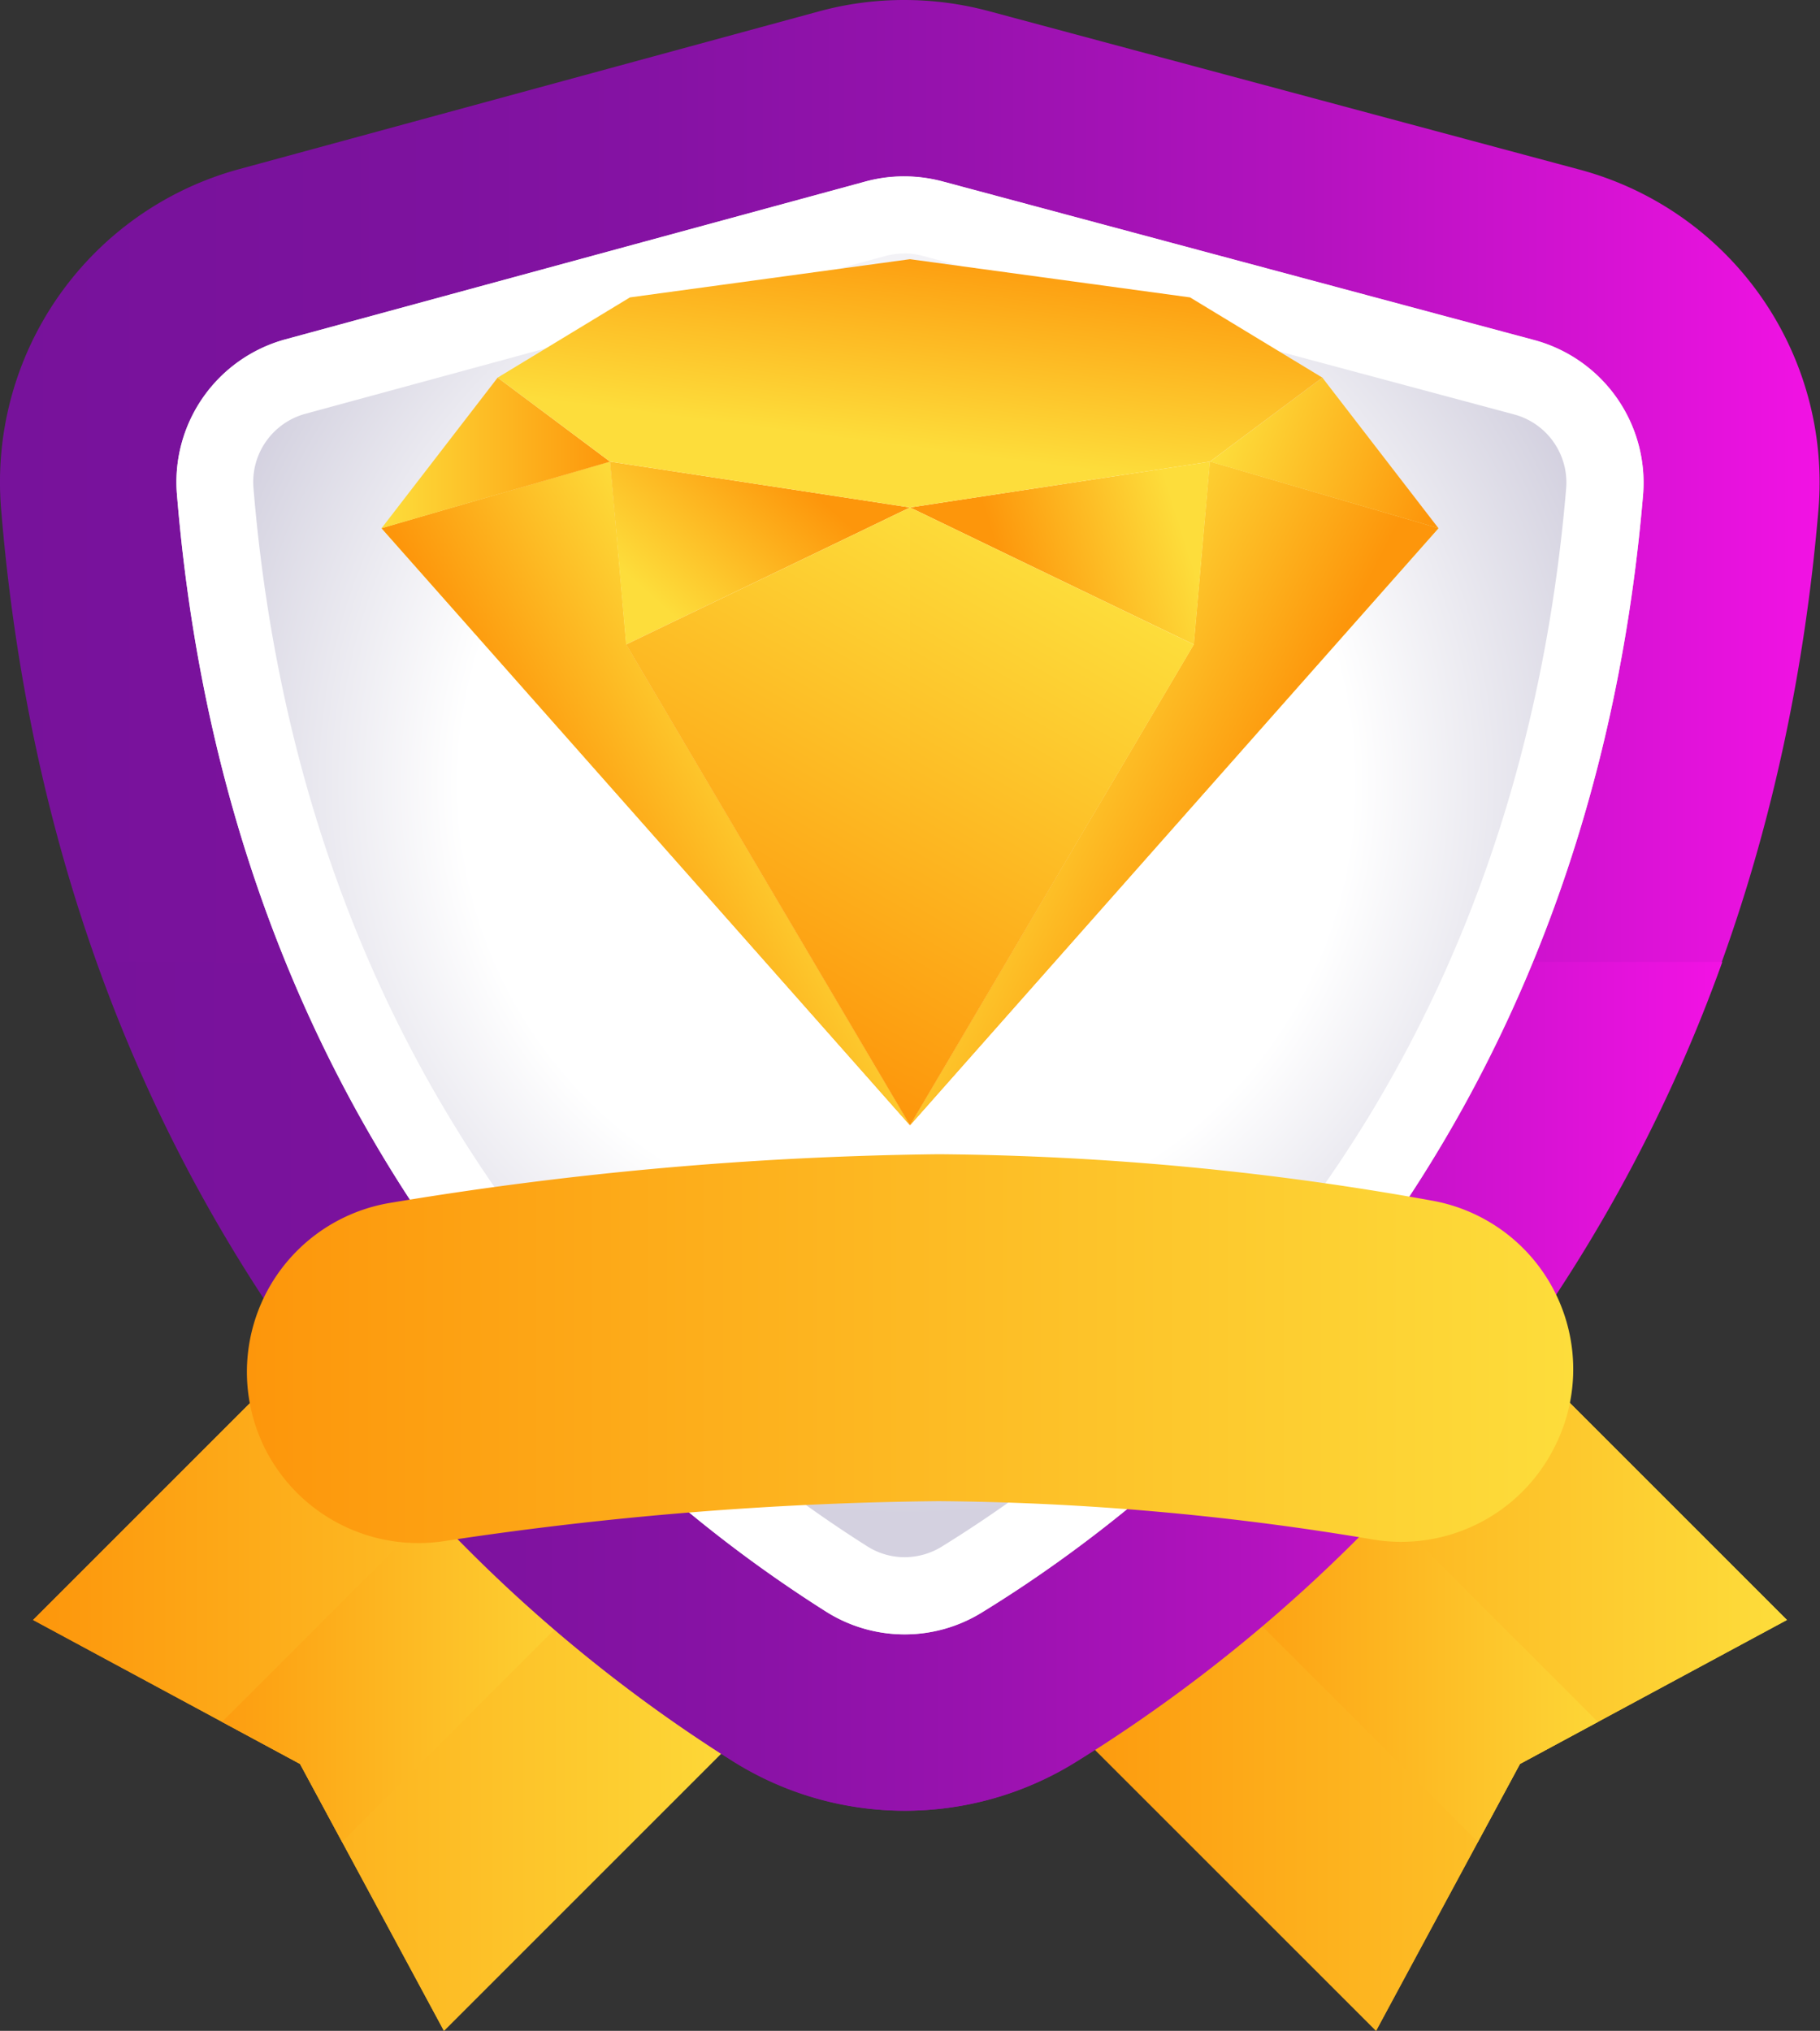 <svg xmlns="http://www.w3.org/2000/svg" xmlns:xlink="http://www.w3.org/1999/xlink" viewBox="0 0 186.7 208.34"><rect x="0" y="0" width="186.7" height="208.34" fill="#333333" stroke="none"/><defs><style>.cls-1{fill:url(#linear-gradient);}.cls-2{fill:url(#linear-gradient-2);}.cls-3{isolation:isolate;}.cls-12,.cls-19,.cls-24,.cls-28,.cls-4,.cls-8{mix-blend-mode:multiply;}.cls-5{clip-path:url(#clip-path);}.cls-6,.cls-8{fill:url(#linear-gradient-4);}.cls-7{fill:url(#linear-gradient-5);}.cls-9{clip-path:url(#clip-path-2);}.cls-10,.cls-12{fill:url(#linear-gradient-8);}.cls-11{fill:url(#linear-gradient-9);}.cls-13{fill:url(#linear-gradient-11);}.cls-14{fill:url(#linear-gradient-12);}.cls-15{fill:url(#radial-gradient);}.cls-16{fill:#fff;}.cls-17{fill:url(#linear-gradient-13);}.cls-18{fill:url(#linear-gradient-14);}.cls-19{fill:url(#linear-gradient-15);}.cls-20{fill:url(#linear-gradient-16);}.cls-21{fill:url(#linear-gradient-17);}.cls-22{fill:url(#linear-gradient-18);}.cls-23{fill:url(#linear-gradient-19);}.cls-24{fill:url(#linear-gradient-20);}.cls-25{fill:url(#linear-gradient-21);}.cls-26{fill:url(#linear-gradient-22);}.cls-27,.cls-28{fill:url(#linear-gradient-23);}.cls-29{fill:url(#linear-gradient-25);}</style><linearGradient id="linear-gradient" x1="106.48" y1="169.92" x2="183.31" y2="169.92" gradientUnits="userSpaceOnUse"><stop offset="0" stop-color="#fd960b"/><stop offset="1" stop-color="#fddd3b"/></linearGradient><linearGradient id="linear-gradient-2" x1="3.39" y1="169.92" x2="80.22" y2="169.92" xlink:href="#linear-gradient"/><clipPath id="clip-path"><polygon class="cls-1" points="148.63 131.51 106.47 173.66 141.16 208.34 155.92 180.96 183.31 166.19 148.63 131.51"/></clipPath><linearGradient id="linear-gradient-4" x1="106.48" y1="169.92" x2="183.31" y2="169.92" gradientTransform="translate(162.59 -52.68) rotate(45)" xlink:href="#linear-gradient"/><linearGradient id="linear-gradient-5" x1="121.39" y1="169.92" x2="168.39" y2="169.92" gradientTransform="translate(162.59 -52.68) rotate(45)" xlink:href="#linear-gradient"/><clipPath id="clip-path-2"><polygon class="cls-2" points="38.07 131.51 80.22 173.66 45.54 208.34 30.78 180.96 3.39 166.19 38.07 131.51"/></clipPath><linearGradient id="linear-gradient-8" x1="3.39" y1="169.92" x2="80.22" y2="169.92" gradientTransform="translate(191.53 260.52) rotate(135)" xlink:href="#linear-gradient"/><linearGradient id="linear-gradient-9" x1="18.31" y1="169.92" x2="65.31" y2="169.92" gradientTransform="translate(191.53 260.52) rotate(135)" xlink:href="#linear-gradient"/><linearGradient id="linear-gradient-11" y1="92.88" x2="186.7" y2="92.88" gradientUnits="userSpaceOnUse"><stop offset="0" stop-color="#77129b"/><stop offset="0.19" stop-color="#7b129d"/><stop offset="0.37" stop-color="#8612a4"/><stop offset="0.54" stop-color="#9912af"/><stop offset="0.72" stop-color="#b412bf"/><stop offset="0.88" stop-color="#d612d3"/><stop offset="1" stop-color="#f212e4"/></linearGradient><linearGradient id="linear-gradient-12" x1="9.99" y1="142.22" x2="176.71" y2="142.22" xlink:href="#linear-gradient-11"/><radialGradient id="radial-gradient" cx="92.98" cy="80.36" r="75.02" gradientUnits="userSpaceOnUse"><stop offset="0.61" stop-color="#fff"/><stop offset="0.97" stop-color="#d7d5e2"/><stop offset="1" stop-color="#d4d1e0"/></radialGradient><linearGradient id="linear-gradient-13" x1="25.3" y1="138.35" x2="161.4" y2="138.35" xlink:href="#linear-gradient"/><linearGradient id="linear-gradient-14" x1="93.35" y1="81.4" x2="147.56" y2="81.4" xlink:href="#linear-gradient"/><linearGradient id="linear-gradient-15" x1="125.99" y1="87.66" x2="103.72" y2="76.2" xlink:href="#linear-gradient"/><linearGradient id="linear-gradient-16" x1="147.73" y1="49.78" x2="126.52" y2="41.78" xlink:href="#linear-gradient"/><linearGradient id="linear-gradient-17" x1="103.57" y1="60.46" x2="121.4" y2="54.83" xlink:href="#linear-gradient"/><linearGradient id="linear-gradient-18" x1="79.87" y1="107.66" x2="108.51" y2="58.06" xlink:href="#linear-gradient"/><linearGradient id="linear-gradient-19" x1="-11218.77" y1="81.4" x2="-11164.56" y2="81.4" gradientTransform="matrix(-1, 0, 0, 1, -11125.42, 0)" xlink:href="#linear-gradient"/><linearGradient id="linear-gradient-20" x1="59.4" y1="88.64" x2="79.81" y2="77.24" xlink:href="#linear-gradient"/><linearGradient id="linear-gradient-21" x1="-11188" y1="46.46" x2="-11164.56" y2="46.46" gradientTransform="matrix(-1, 0, 0, 1, -11125.42, 0)" xlink:href="#linear-gradient"/><linearGradient id="linear-gradient-22" x1="80" y1="47.45" x2="67.27" y2="61.61" xlink:href="#linear-gradient"/><linearGradient id="linear-gradient-23" x1="-11197.17" y1="102.97" x2="-11224.62" y2="55.44" gradientTransform="matrix(-1, 0, 0, 1, -11125.42, 0)" xlink:href="#linear-gradient"/><linearGradient id="linear-gradient-25" x1="95.29" y1="23.78" x2="92.44" y2="45.77" xlink:href="#linear-gradient"/></defs><g class="cls-3"><g id="Layer_2" data-name="Layer 2"><g id="Layer_1-2" data-name="Layer 1"><g class="cls-4"><polygon class="cls-1" points="148.63 131.51 106.47 173.66 141.16 208.34 155.92 180.96 183.31 166.19 148.63 131.51"/><g class="cls-5"><rect class="cls-6" x="115.09" y="145.4" width="59.61" height="49.05" transform="translate(-77.72 152.22) rotate(-45)"/><rect class="cls-7" x="136.18" y="145.4" width="17.41" height="49.05" transform="translate(-77.72 152.22) rotate(-45)"/><rect class="cls-8" x="115.09" y="145.4" width="59.61" height="49.05" transform="translate(-77.72 152.22) rotate(-45)"/></g><polygon class="cls-2" points="38.07 131.51 80.22 173.66 45.54 208.34 30.78 180.96 3.39 166.19 38.07 131.51"/><g class="cls-9"><rect class="cls-10" x="12" y="145.4" width="59.61" height="49.05" transform="translate(-48.78 319.64) rotate(-135)"/><rect class="cls-11" x="33.1" y="145.4" width="17.41" height="49.05" transform="translate(-48.78 319.64) rotate(-135)"/><rect class="cls-12" x="12" y="145.4" width="59.61" height="49.05" transform="translate(-48.78 319.64) rotate(-135)"/></g></g><path class="cls-13" d="M92.8,185.76a33.06,33.06,0,0,1-17.64-5.08,155.47,155.47,0,0,1-32.95-27.83C17.5,125.38,3.34,91.51.11,52.19A33.28,33.28,0,0,1,24.54,17.35L84,1.17A33.09,33.09,0,0,1,92.77,0a33.44,33.44,0,0,1,8.62,1.13L162,17.39a33.22,33.22,0,0,1,24.54,34.9c-2.79,33-13.35,62.2-31.39,86.9a159.88,159.88,0,0,1-45,41.67A33.19,33.19,0,0,1,92.8,185.76Z"/><path class="cls-14" d="M10,98.68a161.3,161.3,0,0,0,32.27,54.17,155.47,155.47,0,0,0,32.95,27.83,33.2,33.2,0,0,0,35,.18,160,160,0,0,0,45-41.67,160.65,160.65,0,0,0,21.46-40.51Z"/><path class="cls-15" d="M100.71,165.43a15.09,15.09,0,0,1-15.93-.07,138.69,138.69,0,0,1-29.12-24.61C33.4,116,21,85.51,18.15,50.71a15.18,15.18,0,0,1,11.14-15.9l59.5-16.18a15.16,15.16,0,0,1,7.91,0l60.65,16.26a15.16,15.16,0,0,1,11.2,15.9C162.82,118.47,122.31,152.18,100.71,165.43Z"/><path class="cls-16" d="M92.77,26a7,7,0,0,1,1.88.25L155.3,42.51a7.24,7.24,0,0,1,5.36,7.59c-2.38,28.14-11.28,53-26.47,73.75a133.53,133.53,0,0,1-37.62,34.84,7.28,7.28,0,0,1-3.77,1.06,7.13,7.13,0,0,1-3.81-1.1,130.94,130.94,0,0,1-27.44-23.19C40.74,112.31,28.79,83.58,26,50.06a7.26,7.26,0,0,1,5.33-7.61l59.5-16.19a7.62,7.62,0,0,1,1.9-.25m0-7.92a15,15,0,0,0-4,.54L29.29,34.81a15.18,15.18,0,0,0-11.14,15.9C21,85.51,33.4,116,55.66,140.75a138.69,138.69,0,0,0,29.12,24.61,15.08,15.08,0,0,0,15.93.07c21.6-13.25,62.11-47,67.84-114.66a15.16,15.16,0,0,0-11.2-15.9L96.7,18.61a15.43,15.43,0,0,0-3.93-.52Z"/><path class="cls-17" d="M27.53,149.26h0a17.62,17.62,0,0,0,18.3,8.8A360.23,360.23,0,0,1,96.27,154a279.07,279.07,0,0,1,44.36,3.9,17.59,17.59,0,0,0,18.48-8.77l.06-.12A17.57,17.57,0,0,0,147,123.19a296.52,296.52,0,0,0-50.71-4.78,365.65,365.65,0,0,0-56.32,5A17.58,17.58,0,0,0,27.53,149.26Z"/><polygon class="cls-18" points="124.12 47.36 147.56 54.19 93.35 115.44 122.47 66.12 124.12 47.36"/><polygon class="cls-19" points="124.12 47.36 147.56 54.19 93.35 115.44 122.47 66.12 124.12 47.36"/><polygon class="cls-20" points="135.65 38.74 147.56 54.19 124.12 47.36 135.65 38.74"/><polygon class="cls-21" points="93.35 52.06 122.47 66.12 124.12 47.36 93.35 52.06"/><polygon class="cls-22" points="93.35 52.06 93.35 115.44 122.47 66.12 93.35 52.06"/><polygon class="cls-23" points="62.58 47.36 39.14 54.19 93.35 115.44 64.23 66.12 62.58 47.36"/><polygon class="cls-24" points="62.58 47.36 39.14 54.19 93.35 115.44 64.23 66.12 62.58 47.36"/><polygon class="cls-25" points="51.05 38.74 39.14 54.19 62.58 47.36 51.05 38.74"/><polygon class="cls-26" points="93.35 52.06 64.23 66.12 62.58 47.36 93.35 52.06"/><polygon class="cls-27" points="93.35 52.06 93.35 115.44 64.23 66.12 93.35 52.06"/><polygon class="cls-28" points="93.35 52.06 93.35 115.44 64.23 66.12 93.35 52.06"/><polygon class="cls-29" points="122.08 30.51 93.35 26.59 64.62 30.51 51.05 38.74 62.58 47.36 93.35 52.06 124.12 47.36 135.65 38.74 122.08 30.51"/></g></g></g></svg>